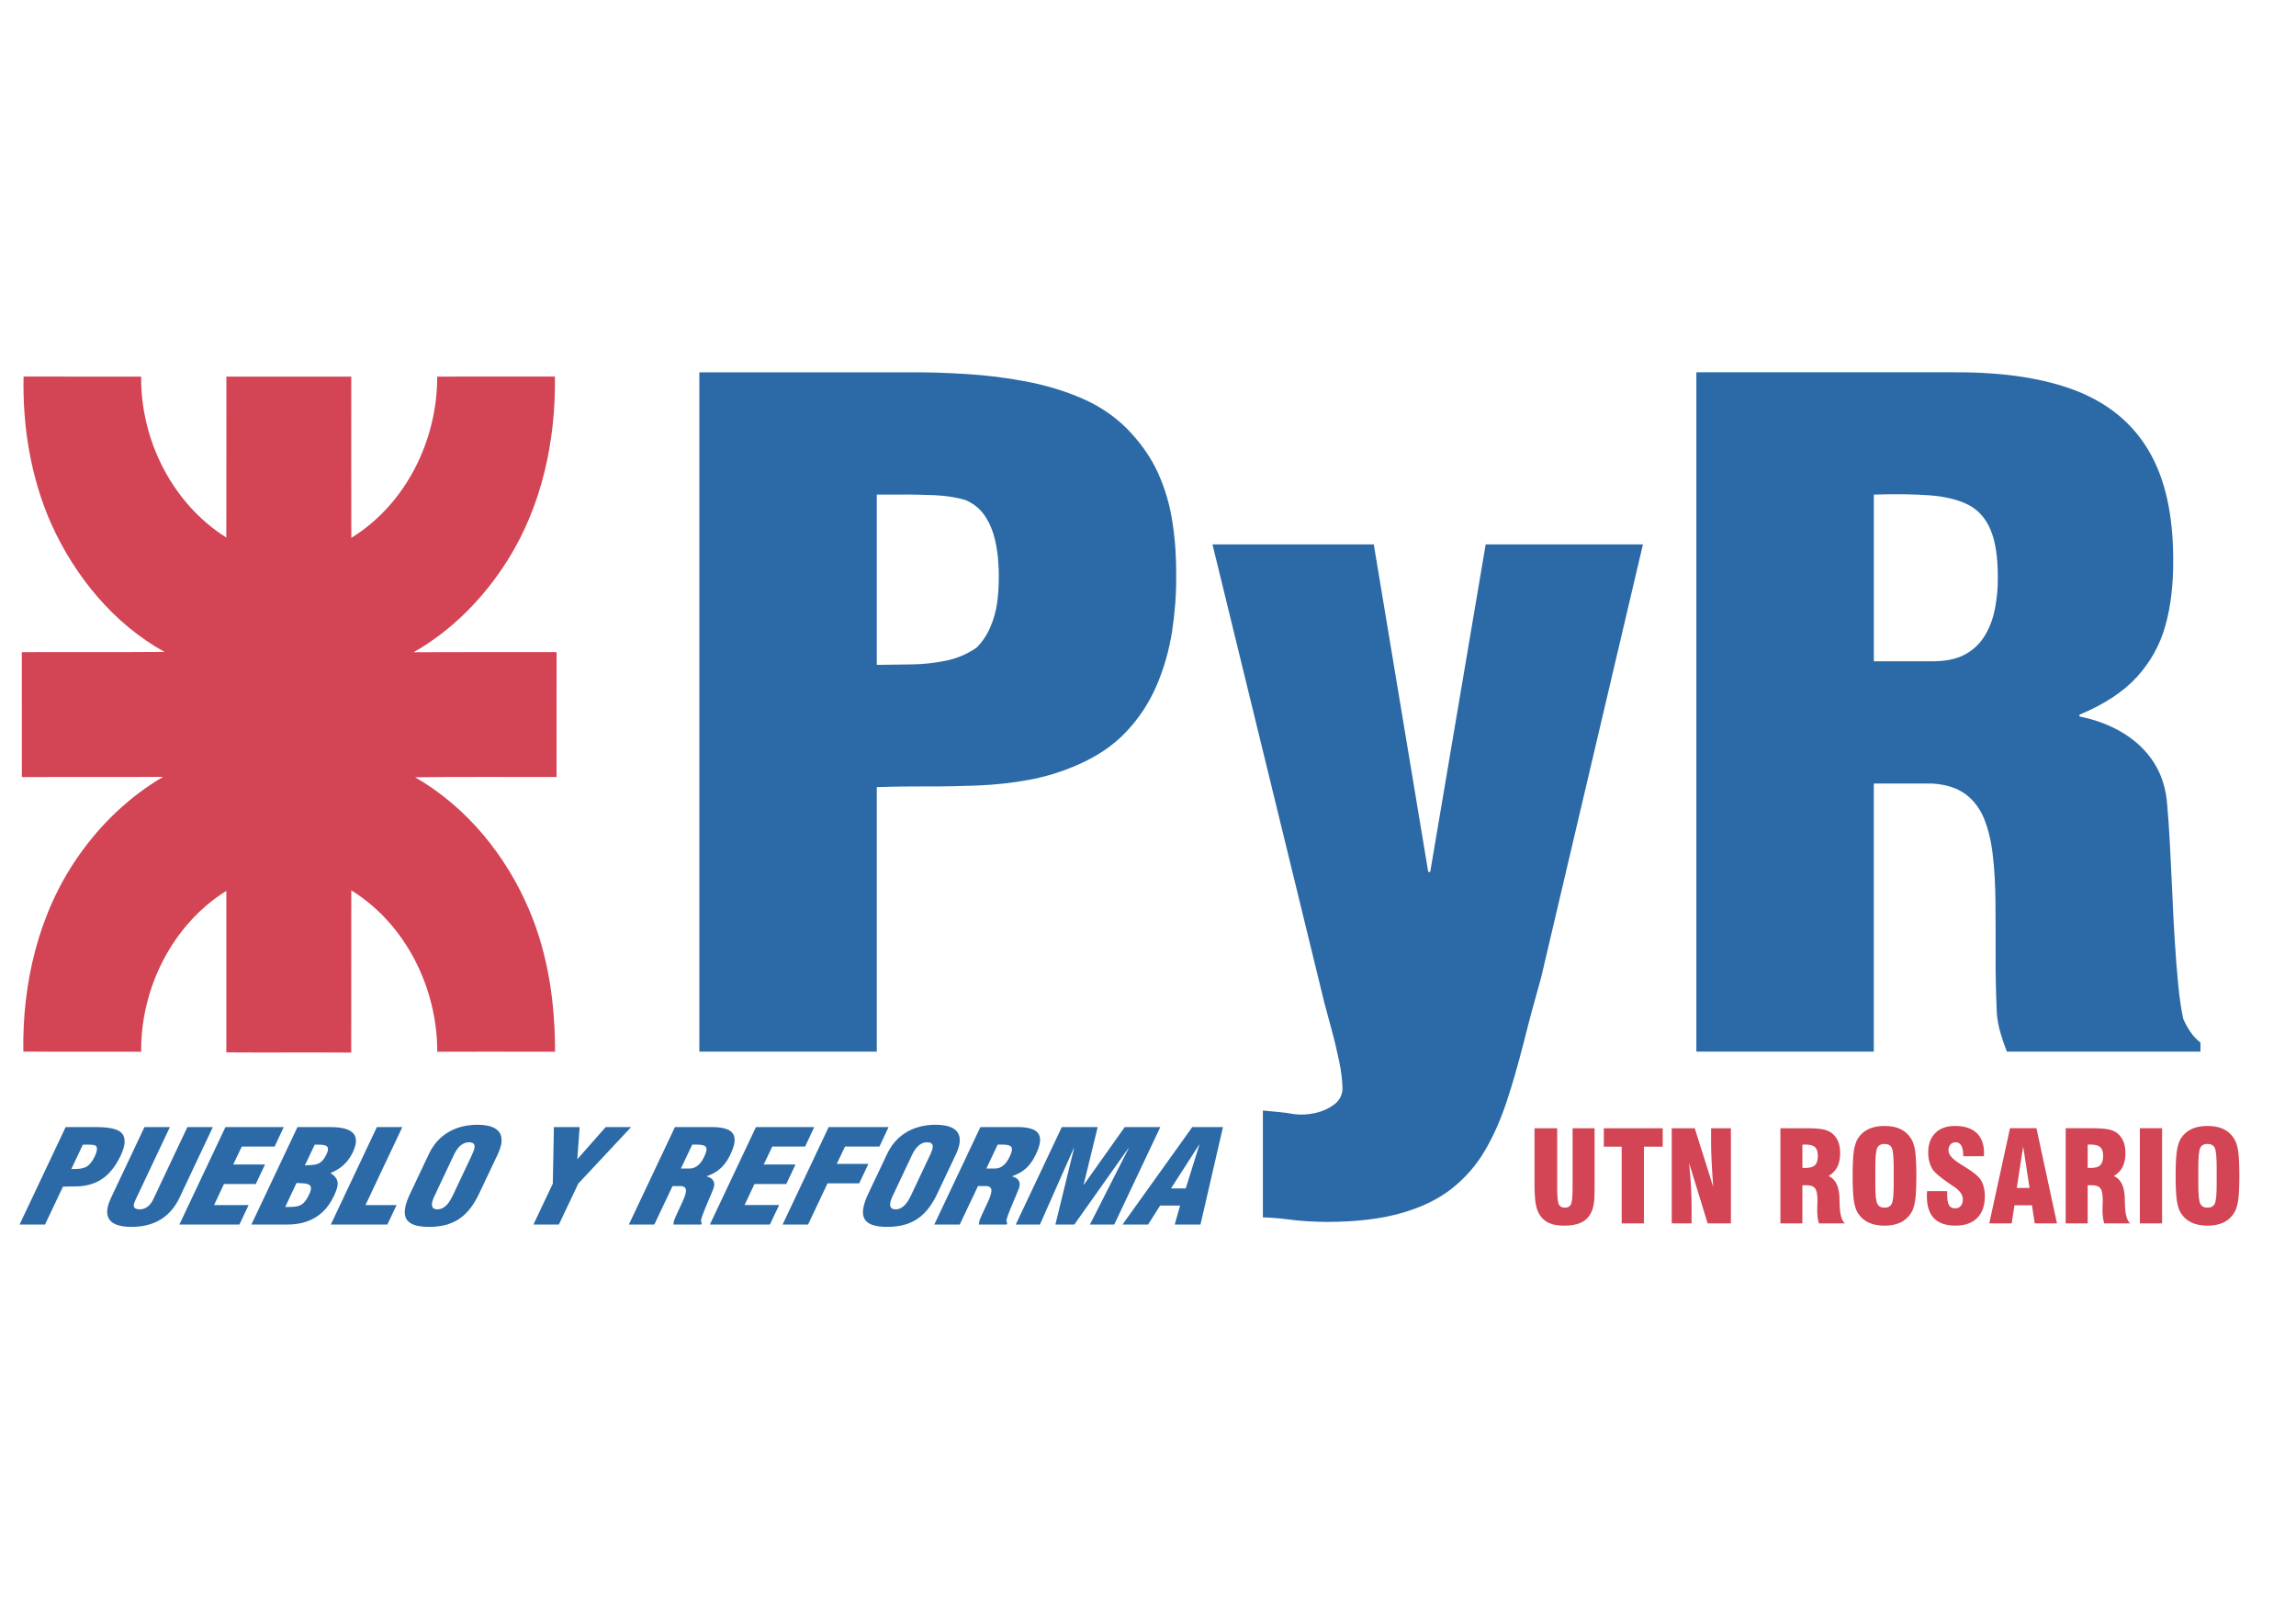 <?xml version="1.0" encoding="UTF-8"?>
<!DOCTYPE svg PUBLIC "-//W3C//DTD SVG 1.1//EN" "http://www.w3.org/Graphics/SVG/1.1/DTD/svg11.dtd">
<!-- Creator: CorelDRAW -->
<svg xmlns="http://www.w3.org/2000/svg" xml:space="preserve" width="210mm" height="148mm" style="shape-rendering:geometricPrecision; text-rendering:geometricPrecision; image-rendering:optimizeQuality; fill-rule:evenodd; clip-rule:evenodd"
viewBox="0 0 210 148"
 xmlns:xlink="http://www.w3.org/1999/xlink">
 <defs>
  <style type="text/css">
   <![CDATA[
    .fil1 {fill:#2B6AA6;fill-rule:nonzero}
    .fil0 {fill:#D34455;fill-rule:nonzero}
   ]]>
  </style>
 </defs>
 <g id="Capa_x0020_1">
  <path class="fil0" d="M4.678 47.9c-1.862,-4.216 -2.619,-8.865 -2.522,-13.454 3.584,0.011 7.172,-0.004 10.755,0.008 -0.057,5.786 2.842,11.607 7.788,14.717 0.017,-4.907 -0.003,-9.813 0.009,-14.719 3.806,-0.003 7.613,-0.003 11.42,0 0,4.915 -0.008,9.83 0.005,14.747 5.001,-3.076 7.877,-8.953 7.854,-14.75 3.59,0 7.18,0.005 10.769,-0.003 0.08,5.829 -1.18,11.774 -4.301,16.755 -2.151,3.438 -5.084,6.448 -8.622,8.462 4.358,-0.025 8.716,-0.005 13.073,-0.009 -0.005,3.807 -0.003,7.614 -0.003,11.421 -4.312,0.014 -8.624,-0.031 -12.937,0.025 4.735,2.724 8.36,7.192 10.462,12.201 1.72,4.069 2.345,8.515 2.339,12.908 -3.592,-0.011 -7.186,0 -10.775,-0.003 0.012,-5.804 -2.87,-11.669 -7.863,-14.762 -0.008,4.949 0,9.895 -0.005,14.842 -3.809,-0.028 -7.617,0.011 -11.424,-0.017 0.006,-4.924 0.006,-9.85 0,-14.774 -4.952,3.087 -7.848,8.937 -7.787,14.714 -3.593,-0.017 -7.185,0.015 -10.778,-0.014 -0.106,-6.237 1.383,-12.629 4.978,-17.798 2.045,-2.956 4.692,-5.512 7.8,-7.331 -4.304,0.025 -8.608,-0.006 -12.912,0.014 -0.005,-3.808 0.003,-7.614 -0.005,-11.423 4.349,-0.024 8.699,0.017 13.048,-0.024 -4.657,-2.581 -8.202,-6.917 -10.366,-11.734z"/>
  <path class="fil1" d="M7.581 104.706l0.252 0c0.185,-0.002 0.355,0.002 0.505,0.008 0.15,0.008 0.271,0.03 0.364,0.063 0.077,0.044 0.128,0.103 0.15,0.182 0.02,0.079 0.024,0.168 0.006,0.267 -0.018,0.099 -0.044,0.198 -0.084,0.301 -0.038,0.101 -0.077,0.196 -0.119,0.283 -0.051,0.103 -0.11,0.21 -0.176,0.319 -0.068,0.109 -0.146,0.212 -0.234,0.313 -0.088,0.101 -0.191,0.19 -0.306,0.272 -0.165,0.085 -0.331,0.142 -0.492,0.172 -0.161,0.03 -0.317,0.045 -0.472,0.047 -0.157,0.002 -0.306,0.004 -0.452,0.006l1.058 -2.235zm-3.464 7.311l1.643 -3.471c0.223,-0.008 0.445,-0.01 0.67,-0.01 0.225,0.002 0.45,-0.004 0.677,-0.012 0.227,-0.01 0.459,-0.034 0.69,-0.073 0.234,-0.04 0.472,-0.103 0.714,-0.19 0.318,-0.113 0.604,-0.258 0.86,-0.438 0.256,-0.18 0.485,-0.384 0.688,-0.608 0.203,-0.226 0.381,-0.46 0.538,-0.705 0.154,-0.245 0.291,-0.491 0.408,-0.733 0.115,-0.242 0.21,-0.478 0.283,-0.703 0.07,-0.226 0.108,-0.444 0.11,-0.65 0.002,-0.208 -0.042,-0.402 -0.132,-0.584 -0.088,-0.164 -0.223,-0.297 -0.406,-0.396 -0.183,-0.099 -0.393,-0.172 -0.63,-0.222 -0.24,-0.049 -0.485,-0.081 -0.739,-0.097 -0.253,-0.016 -0.496,-0.024 -0.723,-0.022l-2.764 0 -4.214 8.915 2.328 0zm6.045 -2.461c-0.287,0.61 -0.401,1.111 -0.344,1.508 0.059,0.394 0.275,0.687 0.648,0.88 0.375,0.192 0.891,0.287 1.55,0.287 0.593,-0.002 1.124,-0.071 1.592,-0.206 0.468,-0.135 0.88,-0.323 1.235,-0.565 0.355,-0.242 0.664,-0.525 0.922,-0.85 0.26,-0.323 0.478,-0.674 0.655,-1.054l3.047 -6.455 -2.328 0 -3.151 6.669c-0.046,0.097 -0.106,0.194 -0.179,0.295 -0.073,0.099 -0.159,0.19 -0.258,0.275 -0.101,0.085 -0.214,0.153 -0.339,0.206 -0.128,0.052 -0.267,0.077 -0.419,0.079 -0.216,-0.002 -0.368,-0.04 -0.452,-0.111 -0.084,-0.073 -0.119,-0.168 -0.108,-0.289 0.013,-0.119 0.055,-0.251 0.128,-0.396l3.177 -6.728 -2.326 0 -3.049 6.455zm11.734 2.461l0.845 -1.783 -3.162 0 0.906 -1.926 2.91 0 0.845 -1.783 -2.91 0 0.785 -1.641 3.003 0 0.833 -1.783 -5.331 0 -4.213 8.915 5.49 0zm5.225 -3.804c0.244,0.006 0.465,0.016 0.659,0.034 0.196,0.016 0.353,0.054 0.47,0.115 0.117,0.061 0.181,0.162 0.192,0.303 0.011,0.141 -0.044,0.339 -0.165,0.594 -0.11,0.238 -0.223,0.432 -0.331,0.579 -0.11,0.149 -0.225,0.262 -0.346,0.339 -0.121,0.079 -0.254,0.135 -0.399,0.166 -0.145,0.03 -0.309,0.05 -0.492,0.056 -0.183,0.006 -0.39,0.012 -0.624,0.014l1.036 -2.199zm1.665 -3.507c0.207,-0.002 0.397,0 0.573,0.008 0.176,0.008 0.32,0.036 0.434,0.083 0.112,0.05 0.181,0.131 0.203,0.25 0.022,0.117 -0.015,0.285 -0.115,0.503 -0.123,0.262 -0.249,0.462 -0.377,0.602 -0.128,0.143 -0.267,0.242 -0.417,0.301 -0.152,0.059 -0.324,0.097 -0.52,0.113 -0.196,0.016 -0.423,0.03 -0.683,0.041l0.902 -1.902zm-2.511 7.311c0.633,0.002 1.217,-0.087 1.753,-0.267 0.538,-0.18 1.016,-0.46 1.435,-0.84 0.421,-0.38 0.774,-0.872 1.06,-1.472 0.132,-0.275 0.229,-0.515 0.291,-0.721 0.062,-0.208 0.084,-0.393 0.066,-0.553 -0.018,-0.161 -0.077,-0.309 -0.181,-0.446 -0.104,-0.137 -0.256,-0.274 -0.454,-0.408l0.02 -0.024c0.328,-0.133 0.622,-0.295 0.877,-0.487 0.256,-0.192 0.476,-0.406 0.664,-0.642 0.185,-0.236 0.339,-0.485 0.463,-0.749 0.209,-0.448 0.304,-0.82 0.287,-1.117 -0.02,-0.299 -0.13,-0.535 -0.333,-0.709 -0.201,-0.174 -0.474,-0.297 -0.82,-0.372 -0.344,-0.073 -0.737,-0.109 -1.18,-0.107l-3.016 0 -4.214 8.915 3.281 0zm9.154 0l0.844 -1.783 -2.844 0 3.369 -7.132 -2.328 0 -4.213 8.915 5.173 0zm5.988 -2.663c-0.064,0.131 -0.136,0.269 -0.223,0.414 -0.084,0.147 -0.183,0.283 -0.295,0.414 -0.115,0.129 -0.245,0.236 -0.393,0.317 -0.145,0.081 -0.313,0.125 -0.503,0.127 -0.185,-0.002 -0.315,-0.045 -0.39,-0.127 -0.075,-0.081 -0.112,-0.188 -0.108,-0.317 0.004,-0.131 0.031,-0.267 0.082,-0.414 0.051,-0.145 0.11,-0.283 0.177,-0.414l1.726 -3.661c0.064,-0.139 0.139,-0.279 0.225,-0.418 0.086,-0.141 0.185,-0.27 0.298,-0.388 0.115,-0.117 0.242,-0.212 0.39,-0.283 0.145,-0.073 0.311,-0.109 0.494,-0.111 0.19,0.002 0.324,0.038 0.399,0.111 0.077,0.071 0.115,0.167 0.11,0.283 -0.004,0.119 -0.031,0.247 -0.084,0.388 -0.051,0.139 -0.11,0.279 -0.178,0.418l-1.726 3.661zm4.127 -3.804c0.267,-0.573 0.373,-1.056 0.32,-1.452 -0.053,-0.394 -0.262,-0.696 -0.63,-0.901 -0.371,-0.204 -0.893,-0.307 -1.572,-0.309 -0.681,0.002 -1.307,0.105 -1.876,0.309 -0.569,0.206 -1.069,0.507 -1.5,0.901 -0.432,0.396 -0.783,0.88 -1.052,1.452l-1.717 3.626c-0.24,0.503 -0.395,0.945 -0.463,1.325 -0.068,0.381 -0.04,0.7 0.086,0.955 0.126,0.258 0.359,0.45 0.706,0.581 0.344,0.129 0.809,0.194 1.395,0.194 0.587,0 1.113,-0.065 1.576,-0.194 0.463,-0.131 0.877,-0.323 1.244,-0.581 0.364,-0.256 0.69,-0.574 0.979,-0.955 0.289,-0.38 0.551,-0.822 0.787,-1.325l1.718 -3.626zm7.472 -2.449l-2.355 0 -0.099 5.171 -1.773 3.744 2.328 0 1.773 -3.744 4.835 -5.171 -2.328 0 -2.569 2.913 -0.026 0 0.214 -2.913zm10.296 1.605c0.284,-0.008 0.527,-0.006 0.725,0.01 0.196,0.016 0.344,0.057 0.443,0.125 0.099,0.067 0.145,0.178 0.137,0.329 -0.009,0.15 -0.075,0.357 -0.201,0.618 -0.062,0.139 -0.135,0.273 -0.218,0.404 -0.086,0.131 -0.183,0.248 -0.293,0.353 -0.11,0.107 -0.236,0.19 -0.375,0.254 -0.137,0.061 -0.291,0.093 -0.458,0.095l-0.794 0 1.034 -2.187zm-1.797 3.792l0.768 0c0.172,0.012 0.293,0.057 0.364,0.137 0.07,0.079 0.104,0.188 0.095,0.323 -0.009,0.137 -0.046,0.297 -0.113,0.479 -0.066,0.182 -0.152,0.385 -0.254,0.604 -0.101,0.22 -0.211,0.454 -0.329,0.702 -0.117,0.245 -0.232,0.501 -0.344,0.763 -0.033,0.089 -0.06,0.176 -0.075,0.259 -0.015,0.085 -0.026,0.169 -0.033,0.252l2.54 0 0.055 -0.119c-0.029,-0.042 -0.048,-0.089 -0.059,-0.141 -0.011,-0.053 -0.015,-0.109 -0.013,-0.168 0.029,-0.117 0.075,-0.264 0.141,-0.444 0.066,-0.178 0.143,-0.376 0.231,-0.589 0.088,-0.214 0.179,-0.43 0.271,-0.65 0.093,-0.22 0.181,-0.426 0.265,-0.624 0.082,-0.196 0.152,-0.367 0.207,-0.511 0.084,-0.206 0.112,-0.388 0.086,-0.545 -0.026,-0.156 -0.099,-0.285 -0.218,-0.388 -0.117,-0.103 -0.274,-0.176 -0.467,-0.22l0.006 -0.024c0.386,-0.135 0.714,-0.299 0.986,-0.495 0.271,-0.196 0.5,-0.422 0.692,-0.678 0.192,-0.256 0.362,-0.543 0.509,-0.86 0.278,-0.588 0.399,-1.064 0.357,-1.424 -0.039,-0.363 -0.234,-0.626 -0.578,-0.793 -0.346,-0.164 -0.838,-0.245 -1.473,-0.244l-3.4 0 -4.213 8.915 2.328 0 1.667 -3.518zm8.903 3.518l0.845 -1.783 -3.162 0 0.906 -1.926 2.91 0 0.845 -1.783 -2.91 0 0.785 -1.641 3.003 0 0.833 -1.783 -5.331 0 -4.213 8.915 5.49 0zm3.492 0l1.777 -3.768 2.897 0 0.846 -1.783 -2.897 0 0.756 -1.581 3.148 0 0.833 -1.783 -5.477 0 -4.213 8.915 2.328 0zm9.415 -2.663c-0.064,0.131 -0.137,0.269 -0.223,0.414 -0.084,0.147 -0.183,0.283 -0.295,0.414 -0.115,0.129 -0.245,0.236 -0.393,0.317 -0.145,0.081 -0.313,0.125 -0.503,0.127 -0.185,-0.002 -0.315,-0.045 -0.39,-0.127 -0.075,-0.081 -0.112,-0.188 -0.108,-0.317 0.004,-0.131 0.031,-0.267 0.082,-0.414 0.051,-0.145 0.11,-0.283 0.176,-0.414l1.726 -3.661c0.064,-0.139 0.139,-0.279 0.225,-0.418 0.086,-0.141 0.185,-0.27 0.298,-0.388 0.115,-0.117 0.242,-0.212 0.39,-0.283 0.146,-0.073 0.311,-0.109 0.494,-0.111 0.19,0.002 0.324,0.038 0.399,0.111 0.077,0.071 0.115,0.167 0.11,0.283 -0.004,0.119 -0.031,0.247 -0.084,0.388 -0.051,0.139 -0.11,0.279 -0.179,0.418l-1.726 3.661zm4.127 -3.804c0.267,-0.573 0.373,-1.056 0.32,-1.452 -0.053,-0.394 -0.262,-0.696 -0.63,-0.901 -0.371,-0.204 -0.893,-0.307 -1.572,-0.309 -0.681,0.002 -1.308,0.105 -1.876,0.309 -0.569,0.206 -1.069,0.507 -1.5,0.901 -0.432,0.396 -0.782,0.88 -1.051,1.452l-1.718 3.626c-0.24,0.503 -0.395,0.945 -0.463,1.325 -0.069,0.381 -0.04,0.7 0.086,0.955 0.126,0.258 0.359,0.45 0.706,0.581 0.344,0.129 0.809,0.194 1.395,0.194 0.587,0 1.113,-0.065 1.577,-0.194 0.463,-0.131 0.877,-0.323 1.243,-0.581 0.364,-0.256 0.69,-0.574 0.979,-0.955 0.289,-0.38 0.551,-0.822 0.787,-1.325l1.717 -3.626zm3.799 -0.844c0.284,-0.008 0.527,-0.006 0.725,0.01 0.196,0.016 0.344,0.057 0.443,0.125 0.099,0.067 0.145,0.178 0.137,0.329 -0.009,0.15 -0.075,0.357 -0.201,0.618 -0.062,0.139 -0.135,0.273 -0.218,0.404 -0.086,0.131 -0.183,0.248 -0.293,0.353 -0.11,0.107 -0.236,0.19 -0.375,0.254 -0.137,0.061 -0.291,0.093 -0.459,0.095l-0.794 0 1.034 -2.187zm-1.797 3.792l0.767 0c0.172,0.012 0.293,0.057 0.364,0.137 0.07,0.079 0.104,0.188 0.095,0.323 -0.009,0.137 -0.046,0.297 -0.113,0.479 -0.066,0.182 -0.152,0.385 -0.254,0.604 -0.101,0.22 -0.212,0.454 -0.329,0.702 -0.117,0.245 -0.232,0.501 -0.344,0.763 -0.033,0.089 -0.06,0.176 -0.075,0.259 -0.015,0.085 -0.026,0.169 -0.033,0.252l2.54 0 0.055 -0.119c-0.029,-0.042 -0.048,-0.089 -0.06,-0.141 -0.011,-0.053 -0.015,-0.109 -0.013,-0.168 0.029,-0.117 0.075,-0.264 0.141,-0.444 0.066,-0.178 0.143,-0.376 0.231,-0.589 0.088,-0.214 0.179,-0.43 0.271,-0.65 0.092,-0.22 0.181,-0.426 0.265,-0.624 0.082,-0.196 0.152,-0.367 0.207,-0.511 0.084,-0.206 0.112,-0.388 0.086,-0.545 -0.027,-0.156 -0.099,-0.285 -0.218,-0.388 -0.117,-0.103 -0.274,-0.176 -0.467,-0.22l0.006 -0.024c0.386,-0.135 0.714,-0.299 0.986,-0.495 0.271,-0.196 0.5,-0.422 0.692,-0.678 0.192,-0.256 0.362,-0.543 0.51,-0.86 0.278,-0.588 0.399,-1.064 0.357,-1.424 -0.04,-0.363 -0.234,-0.626 -0.578,-0.793 -0.346,-0.164 -0.838,-0.245 -1.473,-0.244l-3.4 0 -4.214 8.915 2.328 0 1.667 -3.518zm5.662 3.518l3.095 -6.989 0.026 0 -1.707 6.989 1.733 0 4.947 -6.989 0.026 0 -3.546 6.989 2.223 0 4.213 -8.915 -3.254 0 -3.733 5.266 -0.026 0 1.285 -5.266 -3.281 0 -4.213 8.915 2.209 0zm9.895 0l1.098 -1.735 1.826 0 -0.49 1.735 2.355 0 2.057 -8.915 -2.805 0 -6.383 8.915 2.341 0zm3.442 -3.305l-1.349 0 2.571 -3.994 0.026 0 -1.248 3.994z"/>
  <path class="fil1" d="M80.193 45.243l1.752 0c1.291,-0.014 2.489,0.014 3.565,0.055 1.076,0.055 2.013,0.207 2.797,0.442 0.691,0.304 1.229,0.718 1.644,1.27 0.415,0.552 0.707,1.174 0.922,1.864 0.2,0.691 0.323,1.381 0.4,2.099 0.061,0.704 0.092,1.367 0.077,1.975 0,0.718 -0.046,1.464 -0.154,2.223 -0.107,0.76 -0.307,1.478 -0.615,2.182 -0.292,0.704 -0.707,1.326 -1.26,1.892 -0.861,0.594 -1.813,0.994 -2.843,1.201 -1.014,0.207 -2.059,0.318 -3.135,0.332 -1.076,0.014 -2.12,0.028 -3.15,0.041l0 -15.577zm0 50.956l0 -24.194c1.521,-0.055 3.073,-0.069 4.626,-0.069 1.568,0.014 3.119,-0.028 4.672,-0.083 1.552,-0.069 3.089,-0.235 4.595,-0.511 1.506,-0.276 2.95,-0.718 4.364,-1.325 1.829,-0.787 3.35,-1.796 4.534,-3.052 1.199,-1.257 2.121,-2.679 2.797,-4.239 0.676,-1.574 1.137,-3.204 1.414,-4.916 0.261,-1.712 0.399,-3.425 0.384,-5.109 0.015,-1.685 -0.092,-3.328 -0.338,-4.902 -0.231,-1.574 -0.676,-3.093 -1.322,-4.529 -0.661,-1.45 -1.614,-2.803 -2.858,-4.074 -1.153,-1.147 -2.52,-2.072 -4.119,-2.762 -1.598,-0.69 -3.319,-1.202 -5.133,-1.547 -1.829,-0.345 -3.642,-0.566 -5.471,-0.677 -1.813,-0.11 -3.519,-0.166 -5.102,-0.152l-19.271 0 0 62.141 16.228 0zm45.458 -46.399l-14.753 0 10.235 41.938c0.2,0.732 0.415,1.574 0.676,2.513 0.262,0.953 0.477,1.892 0.676,2.831 0.2,0.939 0.292,1.782 0.307,2.513 -0.031,0.608 -0.292,1.105 -0.799,1.464 -0.507,0.373 -1.106,0.635 -1.783,0.773 -0.676,0.138 -1.291,0.166 -1.844,0.083 -0.461,-0.083 -0.938,-0.152 -1.429,-0.193 -0.492,-0.055 -0.968,-0.097 -1.429,-0.138l0 9.777c0.722,0.014 1.552,0.083 2.489,0.207 0.937,0.124 2.044,0.193 3.319,0.207 2.659,0 4.918,-0.262 6.777,-0.787 1.844,-0.511 3.397,-1.257 4.626,-2.209 1.23,-0.967 2.259,-2.113 3.058,-3.466 0.799,-1.339 1.46,-2.845 2.013,-4.502 0.553,-1.657 1.06,-3.452 1.552,-5.358 0.477,-1.919 1.014,-3.922 1.614,-6.034l9.313 -39.619 -14.384 0 -5.071 29.952 -0.184 0 -4.979 -29.952zm45.734 -4.557c1.982,-0.055 3.688,-0.041 5.117,0.069 1.429,0.11 2.613,0.4 3.535,0.87 0.907,0.469 1.598,1.243 2.029,2.292 0.446,1.049 0.661,2.486 0.661,4.309 0.015,0.967 -0.077,1.906 -0.246,2.817 -0.169,0.911 -0.461,1.726 -0.891,2.458 -0.43,0.746 -1.014,1.325 -1.782,1.768 -0.753,0.428 -1.721,0.649 -2.889,0.663l-5.532 0 0 -15.245zm0 26.431l5.348 0c1.245,0.083 2.259,0.4 3.012,0.953 0.753,0.552 1.337,1.312 1.721,2.251 0.384,0.953 0.661,2.071 0.799,3.342 0.154,1.27 0.231,2.679 0.246,4.212 0.015,1.533 0.015,3.162 0.015,4.888 -0.015,1.712 0.031,3.494 0.108,5.316 0.046,0.622 0.154,1.229 0.323,1.809 0.169,0.594 0.369,1.174 0.599,1.754l17.704 0 0 -0.829c-0.369,-0.29 -0.676,-0.622 -0.922,-0.981 -0.246,-0.373 -0.461,-0.759 -0.646,-1.174 -0.184,-0.815 -0.338,-1.837 -0.461,-3.093 -0.123,-1.243 -0.231,-2.623 -0.323,-4.101 -0.092,-1.492 -0.169,-2.997 -0.231,-4.529 -0.077,-1.533 -0.154,-2.969 -0.215,-4.35 -0.077,-1.367 -0.154,-2.555 -0.246,-3.563 -0.108,-1.436 -0.507,-2.707 -1.199,-3.798 -0.692,-1.091 -1.629,-1.988 -2.797,-2.707 -1.168,-0.718 -2.505,-1.229 -4.026,-1.533l0 -0.166c2.259,-0.939 4.011,-2.085 5.256,-3.452 1.244,-1.367 2.12,-2.941 2.612,-4.723 0.492,-1.782 0.722,-3.784 0.707,-5.993 0,-4.101 -0.738,-7.416 -2.213,-9.929 -1.475,-2.527 -3.688,-4.364 -6.639,-5.524 -2.951,-1.146 -6.639,-1.712 -11.065,-1.698l-23.697 0 0 62.141 16.228 0 0 -24.525z"/>
  <path class="fil0" d="M140.351 107.892l0 -4.686 2.074 0 0 5.444c0,0.824 0.052,1.335 0.154,1.53 0.104,0.195 0.287,0.293 0.552,0.293 0.266,0 0.45,-0.102 0.552,-0.305 0.102,-0.203 0.152,-0.708 0.152,-1.518l0 -5.444 2.012 0 0 5.556c0,0.629 -0.027,1.1 -0.081,1.41 -0.056,0.311 -0.145,0.581 -0.268,0.81 -0.206,0.392 -0.505,0.679 -0.897,0.862 -0.39,0.183 -0.899,0.274 -1.528,0.274 -0.583,0 -1.059,-0.085 -1.426,-0.257 -0.368,-0.172 -0.66,-0.446 -0.876,-0.824 -0.154,-0.266 -0.264,-0.61 -0.326,-1.028 -0.064,-0.419 -0.095,-1.125 -0.095,-2.118zm6.341 -2.996l0 -1.69 5.386 0 0 1.69 -1.719 0 0 7.014 -2.033 0 0 -7.014 -1.634 0zm6.212 7.014l0 -8.704 2.103 0 1.692 5.368c-0.069,-0.903 -0.12,-1.684 -0.15,-2.34 -0.033,-0.654 -0.048,-1.209 -0.048,-1.661l0 -1.367 1.813 0 0 8.704 -2.124 0 -1.702 -5.532c0.075,0.72 0.131,1.418 0.172,2.093 0.039,0.677 0.058,1.333 0.058,1.97l0 1.47 -1.813 0zm9.938 0l0 -8.704 2.28 0c0.747,0 1.289,0.035 1.626,0.104 0.338,0.07 0.611,0.189 0.822,0.359 0.247,0.204 0.432,0.455 0.554,0.752 0.121,0.297 0.183,0.652 0.183,1.061 0,0.501 -0.085,0.922 -0.257,1.26 -0.172,0.34 -0.438,0.617 -0.8,0.835 0.631,0.28 0.961,0.941 0.995,1.983 0,0.015 0,0.025 0,0.029 0.004,0.11 0.008,0.268 0.012,0.474 0.015,0.982 0.178,1.597 0.486,1.846l-2.381 0c-0.052,-0.181 -0.091,-0.37 -0.116,-0.569 -0.023,-0.199 -0.037,-0.411 -0.037,-0.637 0,-0.141 0.004,-0.309 0.012,-0.507 0.008,-0.199 0.011,-0.328 0.011,-0.388 0,-0.532 -0.069,-0.897 -0.208,-1.092 -0.141,-0.197 -0.392,-0.295 -0.752,-0.295l-0.419 0 0 3.488 -2.012 0zm2.012 -5.081c0.035,0 0.079,0.002 0.133,0.006 0.054,0.004 0.095,0.006 0.121,0.006 0.422,0 0.72,-0.085 0.895,-0.255 0.175,-0.17 0.264,-0.455 0.264,-0.858 0,-0.374 -0.089,-0.638 -0.264,-0.795 -0.175,-0.156 -0.472,-0.235 -0.895,-0.235 -0.027,0 -0.068,0.002 -0.121,0.006 -0.054,0.004 -0.099,0.006 -0.133,0.006l0 2.12zm4.595 0.729c0,-1.047 0.039,-1.811 0.114,-2.294 0.075,-0.482 0.199,-0.86 0.372,-1.13 0.249,-0.384 0.575,-0.669 0.978,-0.856 0.403,-0.187 0.887,-0.28 1.453,-0.28 0.567,0 1.049,0.093 1.447,0.28 0.397,0.187 0.72,0.473 0.968,0.856 0.18,0.274 0.309,0.654 0.384,1.136 0.075,0.482 0.112,1.244 0.112,2.288 0,1.04 -0.037,1.802 -0.112,2.286 -0.075,0.484 -0.204,0.864 -0.384,1.138 -0.245,0.38 -0.567,0.665 -0.968,0.855 -0.401,0.187 -0.883,0.282 -1.447,0.282 -0.565,0 -1.049,-0.095 -1.453,-0.282 -0.403,-0.189 -0.729,-0.474 -0.978,-0.855 -0.174,-0.27 -0.297,-0.648 -0.372,-1.131 -0.075,-0.482 -0.114,-1.246 -0.114,-2.294zm2.074 0.785c0,0.941 0.06,1.532 0.181,1.771 0.119,0.239 0.342,0.359 0.662,0.359 0.316,0 0.536,-0.118 0.656,-0.351 0.121,-0.233 0.181,-0.826 0.181,-1.779l0 -1.57c0,-0.965 -0.062,-1.56 -0.183,-1.788 -0.123,-0.228 -0.345,-0.342 -0.665,-0.342 -0.312,0 -0.531,0.118 -0.65,0.351 -0.122,0.233 -0.181,0.826 -0.181,1.778l0 1.57zm4.715 1.103c0,-0.058 0,-0.12 0.002,-0.183 0.002,-0.064 0.01,-0.164 0.021,-0.303l1.831 0 0 0.257c0,0.484 0.056,0.824 0.168,1.022 0.112,0.199 0.301,0.297 0.567,0.297 0.216,0 0.388,-0.075 0.513,-0.224 0.125,-0.151 0.189,-0.353 0.189,-0.612 0,-0.424 -0.306,-0.83 -0.92,-1.221 -0.099,-0.068 -0.175,-0.118 -0.228,-0.153 -0.019,-0.012 -0.05,-0.033 -0.095,-0.062 -0.8,-0.553 -1.298,-0.97 -1.493,-1.25 -0.141,-0.212 -0.247,-0.451 -0.322,-0.716 -0.073,-0.264 -0.11,-0.554 -0.11,-0.868 0,-0.76 0.216,-1.354 0.65,-1.786 0.434,-0.432 1.032,-0.648 1.792,-0.648 0.864,0 1.524,0.212 1.981,0.637 0.455,0.424 0.683,1.038 0.683,1.842 0,0.035 -0.002,0.083 -0.006,0.145 -0.004,0.062 -0.006,0.11 -0.006,0.145l-1.892 0 0 -0.108c0,-0.384 -0.06,-0.675 -0.181,-0.872 -0.12,-0.199 -0.293,-0.297 -0.521,-0.297 -0.195,0 -0.351,0.069 -0.469,0.206 -0.118,0.139 -0.177,0.322 -0.177,0.548 0,0.372 0.336,0.766 1.005,1.183 0.121,0.079 0.216,0.139 0.28,0.181 0.054,0.031 0.131,0.077 0.228,0.142 0.737,0.454 1.209,0.835 1.416,1.146 0.129,0.201 0.228,0.428 0.295,0.685 0.067,0.255 0.102,0.532 0.102,0.831 0,0.866 -0.233,1.534 -0.698,2.002 -0.465,0.469 -1.128,0.704 -1.992,0.704 -0.87,0 -1.522,-0.224 -1.958,-0.671 -0.436,-0.45 -0.654,-1.115 -0.654,-2.001zm5.706 2.463l1.898 -8.704 2.419 0 1.877 8.704 -2.035 0 -0.255 -1.657 -1.599 0 -0.253 1.657 -2.053 0zm2.516 -3.239l1.169 0 -0.583 -3.798 -0.586 3.798zm4.475 3.239l0 -8.704 2.28 0c0.747,0 1.289,0.035 1.626,0.104 0.338,0.07 0.612,0.189 0.822,0.359 0.247,0.204 0.432,0.455 0.554,0.752 0.121,0.297 0.183,0.652 0.183,1.061 0,0.501 -0.085,0.922 -0.257,1.26 -0.172,0.34 -0.438,0.617 -0.8,0.835 0.631,0.28 0.961,0.941 0.995,1.983 0,0.015 0,0.025 0,0.029 0.004,0.11 0.008,0.268 0.012,0.474 0.015,0.982 0.178,1.597 0.486,1.846l-2.381 0c-0.052,-0.181 -0.09,-0.37 -0.116,-0.569 -0.023,-0.199 -0.037,-0.411 -0.037,-0.637 0,-0.141 0.004,-0.309 0.012,-0.507 0.008,-0.199 0.012,-0.328 0.012,-0.388 0,-0.532 -0.07,-0.897 -0.208,-1.092 -0.141,-0.197 -0.392,-0.295 -0.752,-0.295l-0.419 0 0 3.488 -2.012 0zm2.012 -5.081c0.035,0 0.079,0.002 0.133,0.006 0.054,0.004 0.094,0.006 0.121,0.006 0.423,0 0.72,-0.085 0.895,-0.255 0.175,-0.17 0.264,-0.455 0.264,-0.858 0,-0.374 -0.089,-0.638 -0.264,-0.795 -0.175,-0.156 -0.472,-0.235 -0.895,-0.235 -0.027,0 -0.068,0.002 -0.121,0.006 -0.054,0.004 -0.099,0.006 -0.133,0.006l0 2.12zm4.771 5.081l0 -8.704 2.033 0 0 8.704 -2.033 0zm3.272 -4.352c0,-1.047 0.039,-1.811 0.114,-2.294 0.075,-0.482 0.199,-0.86 0.372,-1.13 0.249,-0.384 0.575,-0.669 0.978,-0.856 0.403,-0.187 0.888,-0.28 1.453,-0.28 0.567,0 1.049,0.093 1.447,0.28 0.397,0.187 0.72,0.473 0.968,0.856 0.18,0.274 0.309,0.654 0.384,1.136 0.075,0.482 0.112,1.244 0.112,2.288 0,1.04 -0.037,1.802 -0.112,2.286 -0.075,0.484 -0.204,0.864 -0.384,1.138 -0.245,0.38 -0.567,0.665 -0.968,0.855 -0.401,0.187 -0.883,0.282 -1.447,0.282 -0.565,0 -1.049,-0.095 -1.453,-0.282 -0.403,-0.189 -0.729,-0.474 -0.978,-0.855 -0.174,-0.27 -0.297,-0.648 -0.372,-1.131 -0.075,-0.482 -0.114,-1.246 -0.114,-2.294zm2.074 0.785c0,0.941 0.06,1.532 0.181,1.771 0.119,0.239 0.341,0.359 0.662,0.359 0.316,0 0.536,-0.118 0.656,-0.351 0.121,-0.233 0.181,-0.826 0.181,-1.779l0 -1.57c0,-0.965 -0.062,-1.56 -0.183,-1.788 -0.123,-0.228 -0.345,-0.342 -0.665,-0.342 -0.312,0 -0.531,0.118 -0.65,0.351 -0.122,0.233 -0.181,0.826 -0.181,1.778l0 1.57z"/>
 </g>
</svg>
